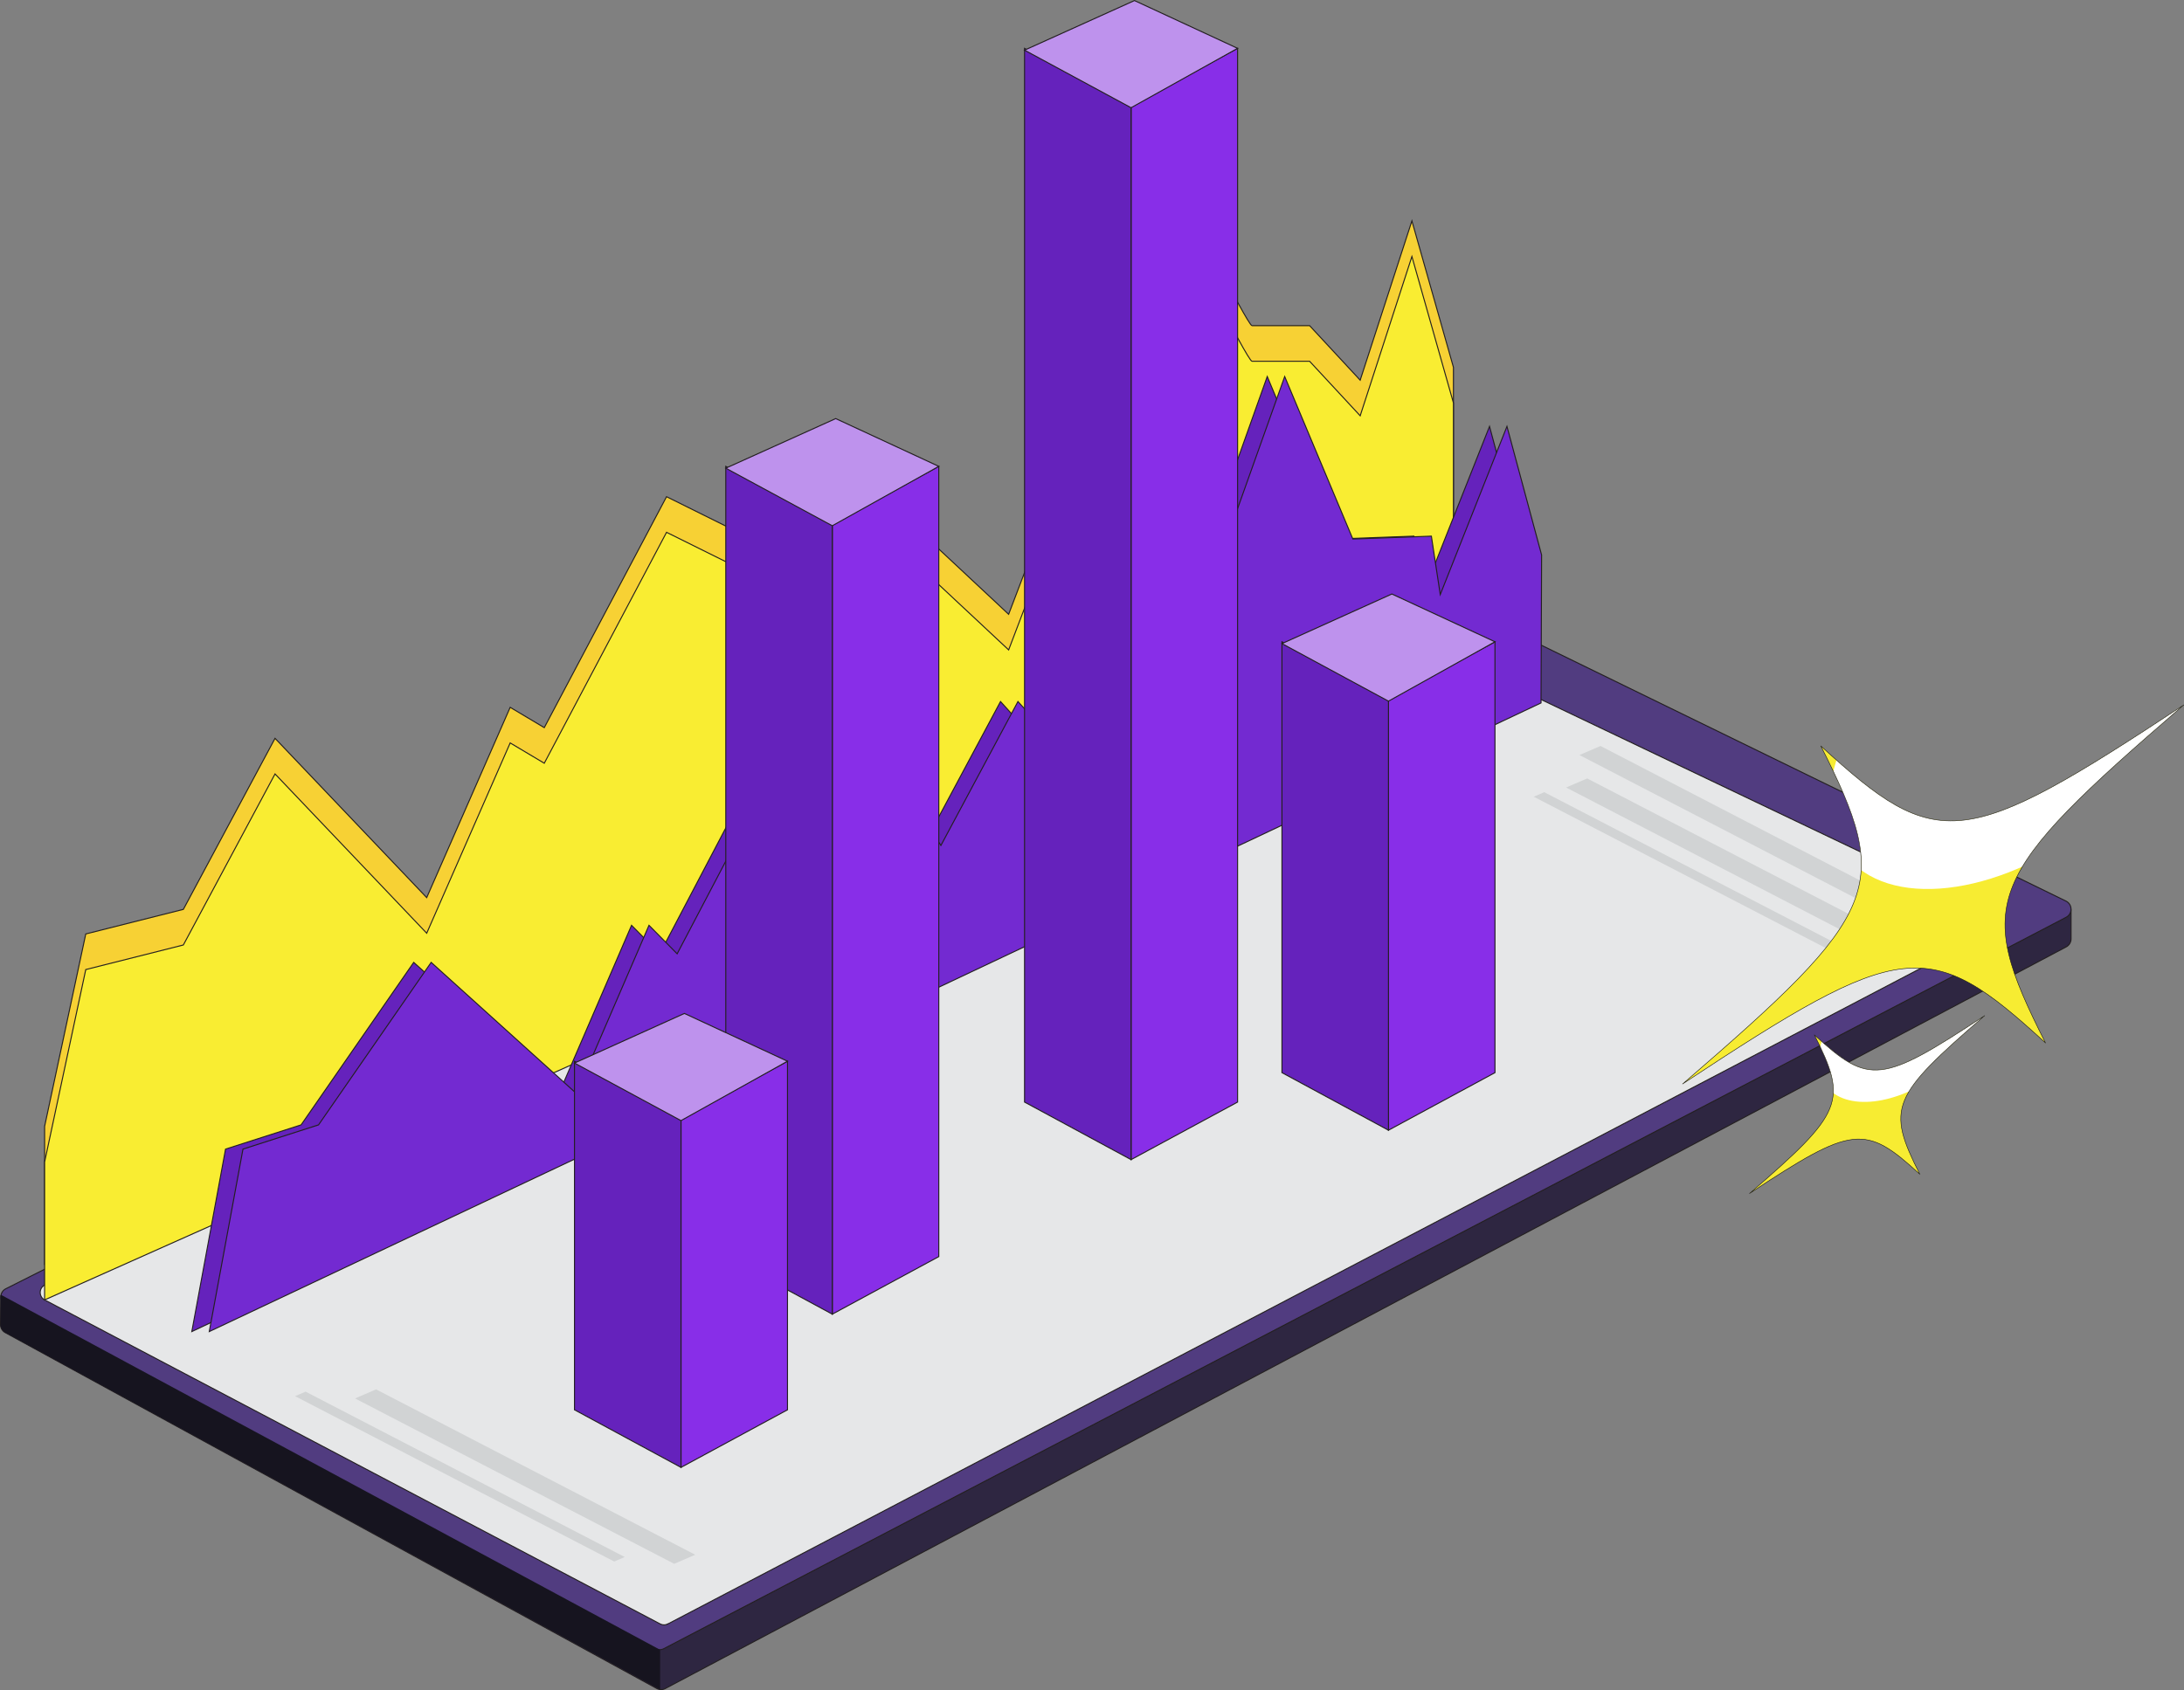 <?xml version="1.0" encoding="UTF-8"?><svg xmlns="http://www.w3.org/2000/svg" xmlns:xlink="http://www.w3.org/1999/xlink" viewBox="0 0 1067.77 826.49"><rect x="0" y="0" width="1067.77" height="826.49" fill="#808080" stroke="none"/><defs><style>.cls-1{fill:#882ee8;}.cls-1,.cls-2,.cls-3,.cls-4,.cls-5,.cls-6,.cls-7,.cls-8,.cls-9{stroke:#231f20;stroke-miterlimit:10;stroke-width:.5px;}.cls-10{isolation:isolate;}.cls-2{fill:#2e2641;}.cls-3{fill:#732ad1;}.cls-4{fill:#be92ed;}.cls-5{fill:#f7d134;}.cls-6{fill:#6522bc;}.cls-11{clip-path:url(#clippath-1);}.cls-12{fill:#fff;mix-blend-mode:soft-light;}.cls-13,.cls-14{fill:#f7ec32;}.cls-13,.cls-15{stroke:#151515;stroke-linejoin:round;stroke-width:.25px;}.cls-7{fill:#e6e7e8;}.cls-16{clip-path:url(#clippath);}.cls-17{fill:#16141f;}.cls-8{fill:#f9ed32;}.cls-15{fill:none;}.cls-9{fill:#513c80;}.cls-18{fill:#d1d3d4;}</style><clipPath id="clippath"><path class="cls-13" d="M1000.07,510.03c-57-52.47-69.94-51-177.44,20.05,97.63-84.11,102.55-96.16,67.58-165.29,57,52.47,69.94,51,177.44-20.05-97.63,84.11-102.55,96.16-67.58,165.29Z"/></clipPath><clipPath id="clippath-1"><path class="cls-13" d="M938.61,574.23c-26.74-24.61-32.81-23.93-83.25,9.41,45.8-39.46,48.11-45.11,31.7-77.55,26.74,24.61,32.81,23.93,83.25-9.41-45.8,39.46-48.11,45.11-31.7,77.55Z"/></clipPath></defs><g class="cls-10"><g id="Layer_2"><g id="Layer_1-2"><path class="cls-2" d="M325.27,825.73L1010.16,463.06c1.47-.77,2.39-2.28,2.39-3.94v-13.68c0-1.81-1.09-3.43-2.77-4.11l-305.17-124.29c-1.12-.46-2.39-.43-3.49,.06L3.03,630.8c-1.58,.71-2.6,2.27-2.62,4l-.16,12.93c-.02,1.66,.89,3.2,2.36,3.98l318.52,174.02c1.29,.69,2.84,.69,4.14,.01Z"/><path class="cls-9" d="M324.57,806.23L1010.15,448.57c3.23-1.69,3.17-6.33-.11-7.93l-318.57-155.4c-1.25-.61-2.71-.6-3.95,.03L2.86,630.23c-3.22,1.62-3.27,6.21-.08,7.89l317.66,168.1c1.29,.68,2.84,.69,4.13,.01Z"/><path class="cls-7" d="M326.52,794.16L974.66,454.89c2.95-1.55,2.89-5.83-.1-7.3l-303.69-144.89c-1.14-.56-2.47-.55-3.6,.02L21.88,628.42c-2.94,1.49-2.98,5.71-.07,7.26l300.94,158.46c1.18,.63,2.59,.63,3.77,.01Z"/><path class="cls-5" d="M21.81,618.28v-67.44l20.12-94.11,47.71-12.02,44.83-83.65,74.15,77.9,40.81-93.06,16.67,9.93,59.78-112.93,31.61,15.68,45.98,54.9,28.16-70.58,61.5,57.51,81.05-212.78s35.64,71.63,37.94,71.63h28.16l24.72,26.66,25.29-77.9,20.31,71.63v131.23L21.81,618.28Z"/><path class="cls-8" d="M21.81,635.69v-67.44l20.12-94.11,47.71-12.02,44.83-83.65,74.15,77.9,40.81-93.06,16.67,9.93,59.78-112.93,31.61,15.68,45.98,54.9,28.16-70.58,61.5,57.51,81.05-212.78s35.64,71.63,37.94,71.63h28.16l24.72,26.66,25.29-77.9,20.31,71.63v131.23L21.81,635.69Z"/><polygon class="cls-6" points="93.78 651.17 110.27 561.94 147.21 550.09 202.27 470.62 273.27 534.75 308.77 452.5 322.53 466.44 395.7 327.02 451.48 413.46 489.16 343.06 542.04 401.61 619.56 184.12 652.88 263.59 691.28 262.19 695.63 290.77 728.23 208.52 745.16 271.38 744.89 343.75 93.78 651.17"/><polygon class="cls-3" points="102.31 651.17 118.79 561.94 155.74 550.09 210.8 470.62 281.8 534.75 317.3 452.5 331.06 466.44 404.23 327.02 460.01 413.46 497.68 343.06 550.57 401.61 628.09 184.12 661.41 263.59 699.81 262.19 704.15 290.77 736.76 208.52 753.69 271.38 753.42 343.75 102.31 651.17"/><path class="cls-17" d="M322.75,806.99v18.84c0,.22-.24,.36-.43,.25L2.33,651.53c-1.11-.61-2.05-2.26-2.08-3.53v-14.45c0-.22,.23-.36,.43-.25l321.92,173.43c.09,.05,.15,.15,.15,.25Z"/><polygon class="cls-1" points="730.9 524.55 678.83 552.7 678.83 341.89 730.9 313.85 730.9 524.55"/><polygon class="cls-6" points="626.75 524.55 678.83 552.7 678.83 341.89 626.75 313.85 626.75 524.55"/><polygon class="cls-4" points="626.75 314.74 678.83 342.89 730.9 313.85 680.5 290.48 626.75 314.74"/><polygon class="cls-1" points="605.06 538.94 552.99 567.09 552.99 51.68 605.06 23.64 605.06 538.94"/><polygon class="cls-6" points="500.91 538.94 552.99 567.09 552.99 51.68 500.91 23.64 500.91 538.94"/><polygon class="cls-4" points="500.91 24.53 552.99 52.68 605.06 23.64 554.65 .27 500.91 24.53"/><polygon class="cls-1" points="458.98 614.51 406.91 642.66 406.91 256.1 458.98 228.06 458.98 614.51"/><polygon class="cls-6" points="354.84 614.51 406.91 642.66 406.91 256.1 354.84 228.06 354.84 614.51"/><polygon class="cls-4" points="354.84 228.95 406.91 257.11 458.98 228.06 408.58 204.7 354.84 228.95"/><polygon class="cls-1" points="385.01 689.43 332.94 717.59 332.94 547.01 385.01 518.97 385.01 689.43"/><polygon class="cls-6" points="280.87 689.43 332.94 717.59 332.94 547.01 280.87 518.97 280.87 689.43"/><polygon class="cls-4" points="280.87 519.86 332.94 548.01 385.01 518.97 334.61 495.6 280.87 519.86"/><polygon class="cls-18" points="938.53 445.68 782.5 364.8 772.19 369.23 928.23 450.1 938.53 445.68"/><polygon class="cls-18" points="932.01 461.55 775.98 380.68 765.67 385.11 921.71 465.98 932.01 461.55"/><polygon class="cls-18" points="911.03 468.27 755 387.4 749.85 389.61 905.88 470.48 911.03 468.27"/><polygon class="cls-18" points="339.91 760.31 183.87 679.44 173.57 683.87 329.61 764.74 339.91 760.31"/><polygon class="cls-18" points="305.44 761.42 149.41 680.55 144.26 682.76 300.29 763.63 305.44 761.42"/><g><path class="cls-14" d="M1000.07,510.03c-57-52.47-69.94-51-177.44,20.05,97.63-84.11,102.55-96.16,67.58-165.29,57,52.47,69.94,51,177.44-20.05-97.63,84.11-102.55,96.16-67.58,165.29Z"/><g class="cls-16"><ellipse class="cls-12" cx="984.43" cy="355.84" rx="103.05" ry="61.08" transform="translate(-15.35 665.94) rotate(-37.11)"/></g><path class="cls-15" d="M1000.07,510.03c-57-52.47-69.94-51-177.44,20.05,97.63-84.11,102.55-96.16,67.58-165.29,57,52.47,69.94,51,177.44-20.05-97.63,84.11-102.55,96.16-67.58,165.29Z"/></g><g><path class="cls-14" d="M938.61,574.23c-26.74-24.61-32.81-23.93-83.25,9.41,45.8-39.46,48.11-45.11,31.7-77.55,26.74,24.61,32.81,23.93,83.25-9.41-45.8,39.46-48.11,45.11-31.7,77.55Z"/><g class="cls-11"><ellipse class="cls-12" cx="931.27" cy="501.89" rx="48.35" ry="28.66" transform="translate(-114.23 663.44) rotate(-37.11)"/></g><path class="cls-15" d="M938.61,574.23c-26.74-24.61-32.81-23.93-83.25,9.41,45.8-39.46,48.11-45.11,31.7-77.55,26.74,24.61,32.81,23.93,83.25-9.41-45.8,39.46-48.11,45.11-31.7,77.55Z"/></g></g></g></g></svg>